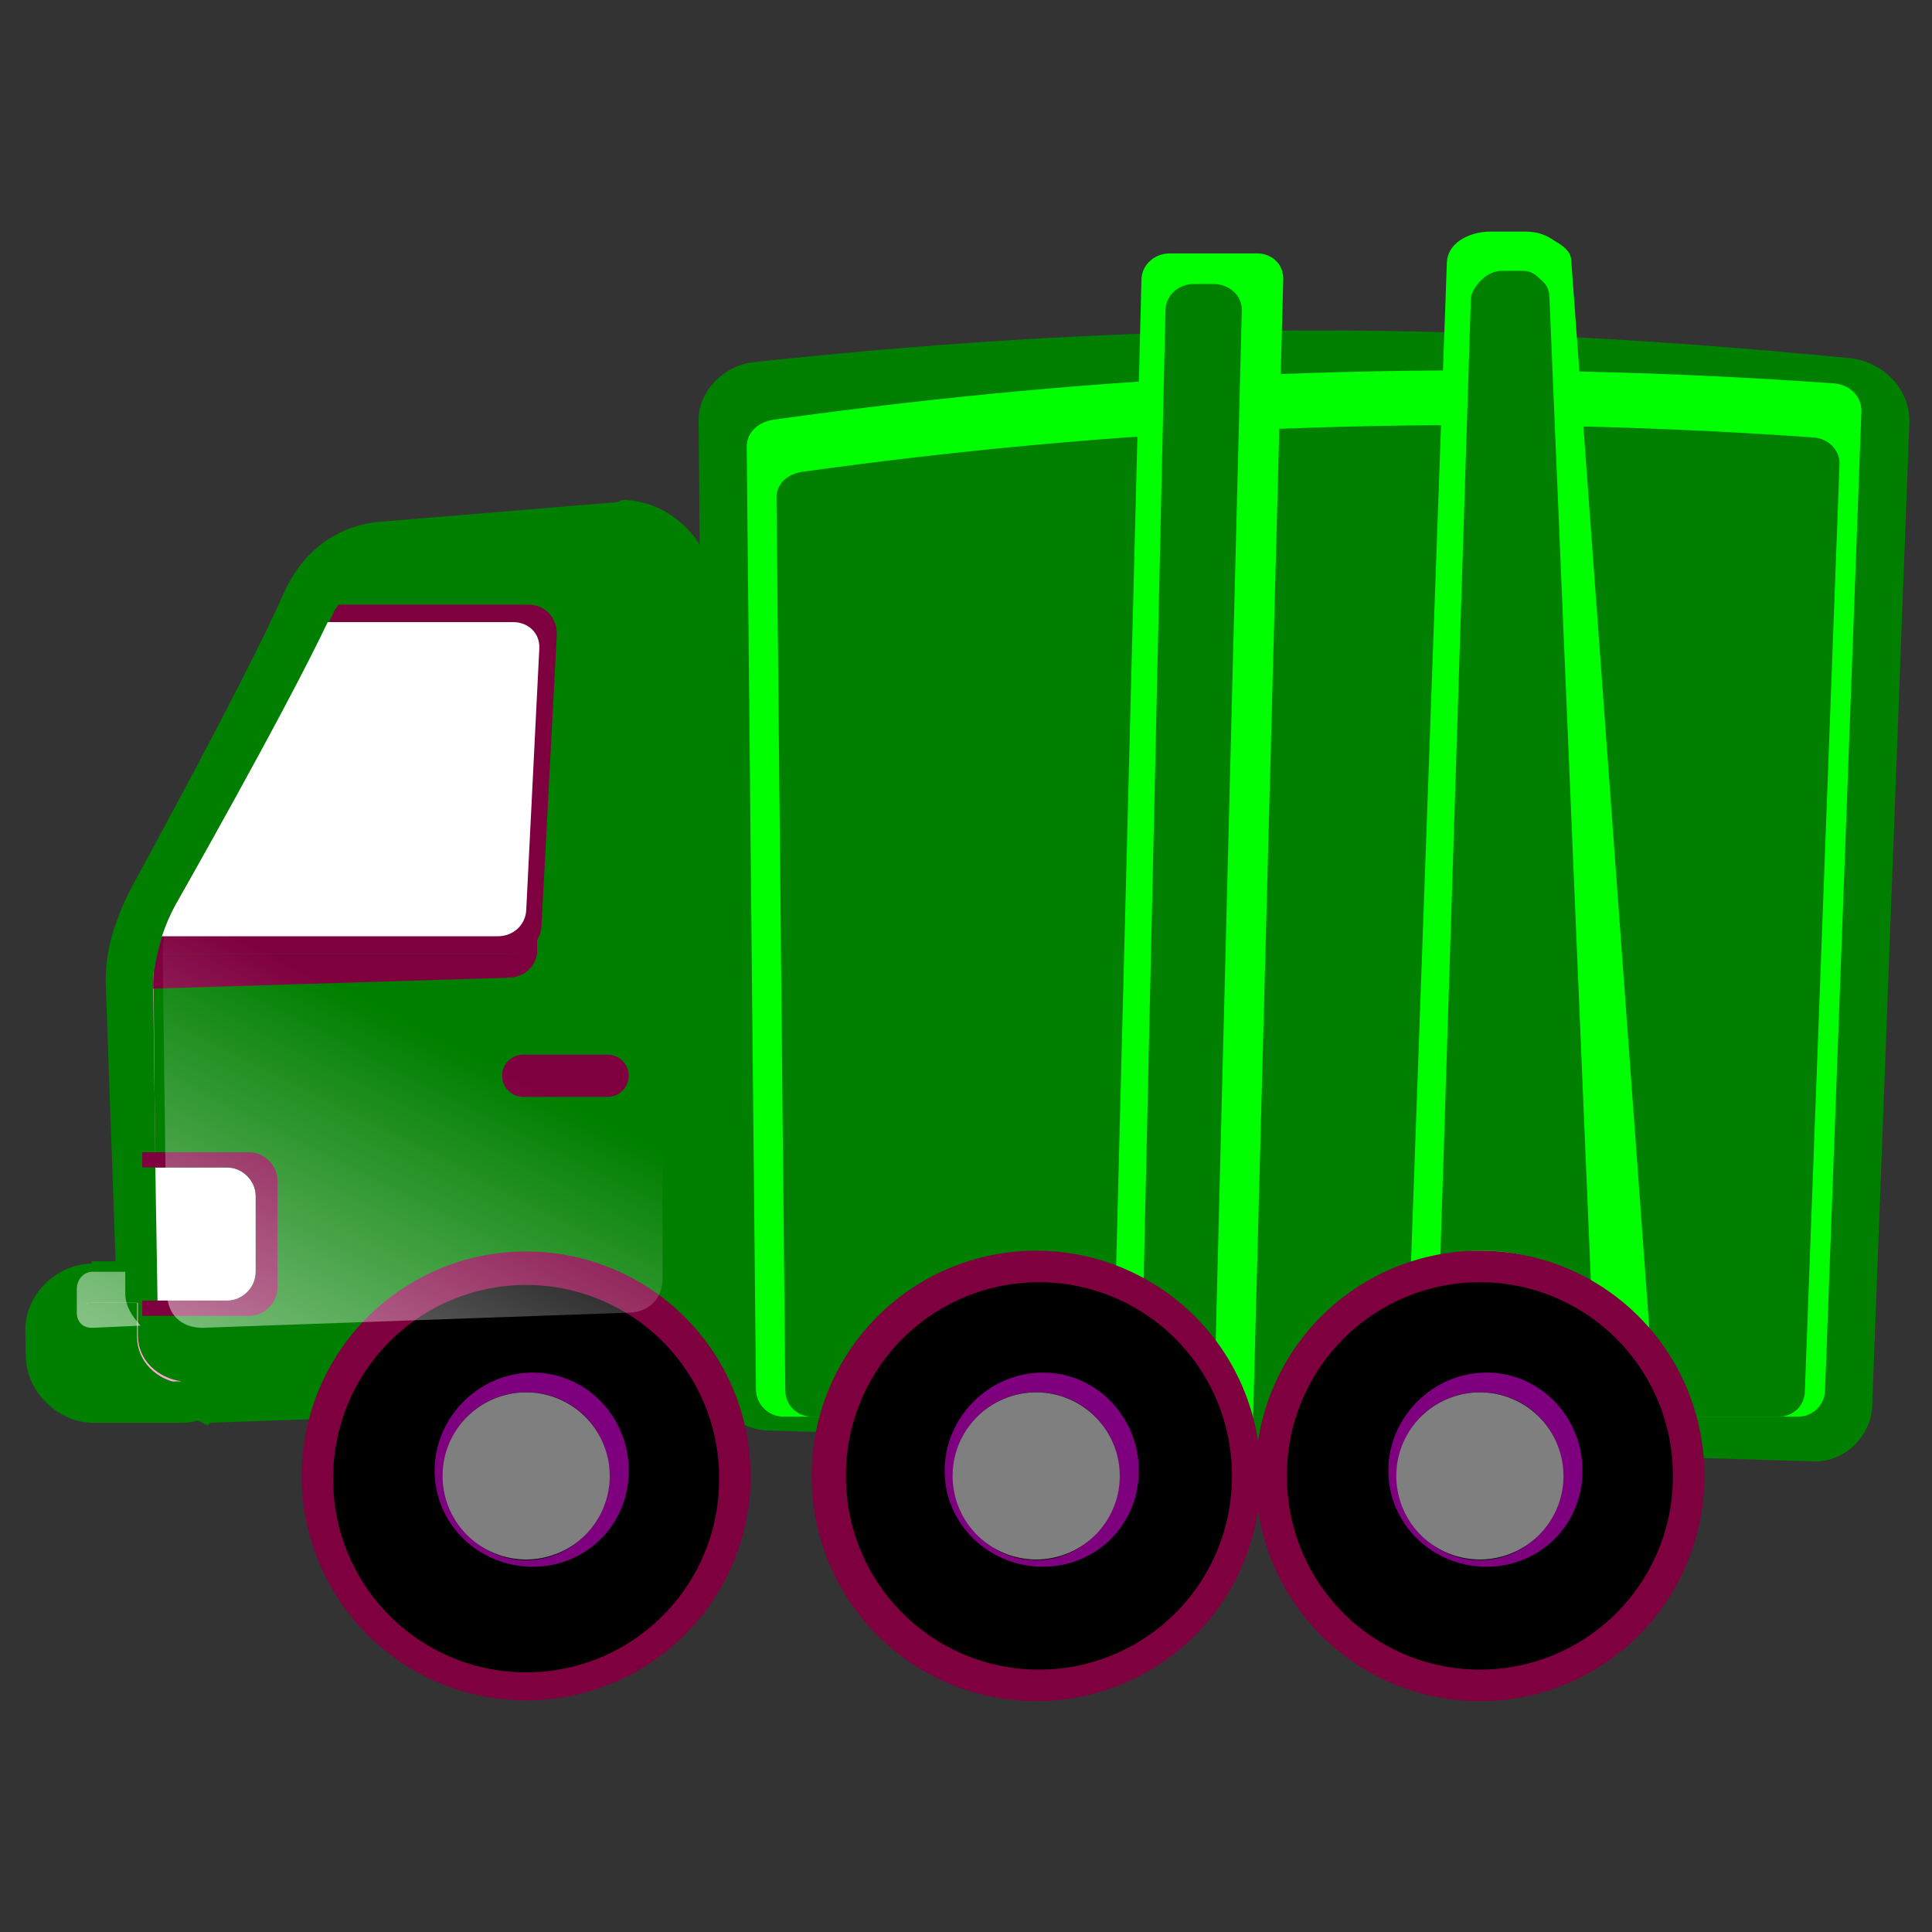 <?xml version="1.0" encoding="UTF-8"?>
<svg width="708.661" height="708.661" xmlns="http://www.w3.org/2000/svg" xmlns:svg="http://www.w3.org/2000/svg" xmlns:xlink="http://www.w3.org/1999/xlink">
 <rect width="100%" height="100%" fill="#333333" stroke="none"/>
 <defs>
  <linearGradient id="linearGradient899">
   <stop id="stop900" offset="0" stop-opacity="0" stop-color="#ffffff"/>
   <stop id="stop901" offset="1" stop-color="#ffffff"/>
  </linearGradient>
  <linearGradient xlink:href="#linearGradient899" id="linearGradient2313" x1="0.063" y1="0.419" x2="-0.324" y2="1.426"/>
  <linearGradient xlink:href="#linearGradient899" id="linearGradient2315" x1="0.054" y1="Infinity" x2="-0.287" y2="-Infinity"/>
  <linearGradient xlink:href="#linearGradient899" id="linearGradient2317" x1="0.054" y1="Infinity" x2="-0.287" y2="-Infinity"/>
  <linearGradient xlink:href="#linearGradient899" id="linearGradient2319" x1="0.054" y1="Infinity" x2="-0.287" y2="-Infinity"/>
 </defs>
 <g>
  <title>Layer 1</title>
  <g transform="matrix(-0.135,-0.603,0.713,0,115.932,861.165) " id="g4084"/>
  <g transform="matrix(-0.135,-0.603,0.713,0,-474.532,-459.553) " id="g8602"/>
  <path id="path8064" d="m467.5,121.267c-66.869,0.62 -130.531,5.055 -191.254,11.595c-10.242,1.103 -20.113,10.209 -20.006,21.345l3.201,347.918c0.115,11.899 10.122,22.233 22.406,22.595l383.308,11.302c12.01,0.354 21.297,-9.712 21.606,-20.514c0.007,-0.247 0.002,-0.536 0,-0.784l13.604,-359.956c0.009,-0.26 0.009,-0.522 0,-0.783c-0.115,-11.924 -10.396,-21.462 -21.606,-22.572c-74.538,-7.391 -144.379,-10.766 -211.26,-10.146z" stroke-miterlimit="4" stroke-linejoin="round" stroke-linecap="round" stroke-width="0.8" fill="#007f00"/>
  <path d="m283.831,153.942c117.414,-16.455 244.703,-23.571 388.827,-13.315c5.54,0.395 10.068,4.474 10.12,10.032l-13.333,358.937c0.052,5.558 -4.376,10.032 -9.93,10.032l-372.107,0c-5.554,0 -10.067,-4.474 -10.12,-10.032l-3.387,-345.623c-0.052,-5.557 4.431,-9.26 9.931,-10.031z" id="rect8030" stroke-miterlimit="4" stroke-linejoin="round" stroke-linecap="round" stroke-width="0.8" fill="#00ff00"/>
  <path id="path7978" d="m228.146,183.377c-0.545,0.234 -1.074,0.502 -1.585,0.8l-87.082,7.202c-17.334,1.447 -29.316,12.353 -35.49,26.407c-13.466,30.655 -55.502,107.23 -55.502,107.23c-5.337,10.308 -10.136,22.55 -9.693,36.01l3.604,101.629l-8.802,0c-0.002,0.266 0.003,0.534 0.016,0.8c-13.698,0.364 -24.569,12.054 -24.318,24.807l0.189,9.603c0.252,12.754 12.098,24.357 25.281,24.007l32.809,0c1.634,0 3.25,-0.27 4.785,-0.8c1.508,0.22 2.478,1.6 4.033,1.6c0.271,-0.256 0.534,-0.524 0.785,-0.8l158.334,-5.602c17.599,0 31.725,-14.411 31.378,-32.009l-5.284,-268.076c-0.347,-17.599 -15.858,-32.809 -33.456,-32.809z" stroke-miterlimit="4" stroke-linejoin="round" stroke-linecap="round" stroke-width="0.8" fill="#007f00"/>
  <path d="m233.834,198.581l-87.225,7.202c-9.912,0.826 -19.785,9.207 -24.007,18.405c-14.99,32.659 -58.416,108.03 -58.416,108.03c-4.7,8.745 -8.134,18.905 -8.002,28.808l1.6,128.836c0,9.881 7.724,17.605 17.605,17.605l158.445,-5.602c9.881,0 17.605,-7.725 17.605,-17.605l0,-268.076c0,-9.881 -7.724,-17.605 -17.605,-17.605zm-200.056,279.279c-5.552,0.148 -9.603,4.845 -9.603,10.403l0,9.603c0,5.558 4.051,9.75 9.603,9.603l32.809,-0.8c-8.698,-1.201 -16.005,-7.767 -16.005,-16.805l0,-12.003l-16.805,0z" id="rect7967" stroke-miterlimit="4" stroke-linejoin="round" stroke-linecap="round" stroke-width="0.8" fill="#ffaad4"/>
  <path transform="rotate(0.195 138.19,350.758) " id="path3666" d="m234.473,193.035l-87.457,7.354c-9.939,0.844 -19.838,9.403 -24.071,18.796c-15.029,33.352 -58.571,110.323 -58.571,110.323c-4.713,8.931 -8.156,19.306 -8.024,29.419l1.605,131.571c0,10.09 7.745,17.979 17.652,17.978l158.867,-5.72c9.907,0 17.652,-7.889 17.652,-17.978l0,-273.765c0,-10.091 -7.745,-17.978 -17.652,-17.978zm-200.59,285.205c-5.567,0.151 -9.628,4.948 -9.628,10.624l0,9.807c0,5.676 4.062,9.957 9.628,9.806l32.897,-0.818c-8.721,-1.226 -16.047,-7.931 -16.047,-17.161l0,-12.258l-16.85,0z" stroke-miterlimit="4" stroke-linejoin="round" stroke-linecap="round" stroke-width="0.8" fill="#007f00"/>
  <path d="m56.984,428.246l0.8,48.814l25.607,0c5.554,0 10.403,-4.845 10.403,-10.403l0,-28.008c0,-5.558 -4.849,-10.403 -10.403,-10.403l-26.407,0z" id="rect7980" stroke-miterlimit="4" stroke-linejoin="round" stroke-linecap="round" stroke-width="0.8" fill="#ffffff"/>
  <path d="m124.203,221.788c-0.502,0.857 -1.197,1.522 -1.6,2.401c-14.99,32.659 -58.416,108.03 -58.416,108.03c-2.972,5.531 -5.024,11.366 -6.402,17.605l129.637,0c6.198,0 10.905,-4.222 11.203,-10.403l5.602,-106.43c0.299,-6.181 -4.205,-11.203 -10.403,-11.203l-69.62,0l0,0z" id="rect7989" stroke-miterlimit="4" stroke-linejoin="round" stroke-linecap="round" stroke-width="0.8" fill="#7f003f"/>
  <path d="m120.202,228.19c-16.275,34.231 -56.016,104.029 -56.016,104.029c-1.947,3.622 -3.453,7.215 -4.801,11.203l123.235,0c5.554,0 10.136,-4.064 10.403,-9.603l4.801,-96.027c0.267,-5.538 -4.049,-9.603 -9.603,-9.603l-68.019,0l-0,0z" id="rect7987" stroke-miterlimit="4" stroke-linejoin="round" stroke-linecap="round" stroke-width="0.8" fill="#ffffff"/>
  <path d="m197.024,344.223c-2.073,3.416 -5.388,5.602 -9.603,5.602l-129.637,0c-0.801,3.627 -1.649,7.563 -1.6,11.203l0,1.6l130.437,-4.001c5.549,-0.134 10.136,-4.064 10.403,-9.603l0,-4.801z" id="rect7994" stroke-miterlimit="4" stroke-linejoin="round" stroke-linecap="round" stroke-width="0.8" fill="#7f003f"/>
  <path d="m191.91,386.86l30.942,0c4.286,0 7.735,3.45 7.735,7.735c0,4.286 -3.449,7.736 -7.735,7.736l-30.942,0c-4.285,0 -7.735,-3.45 -7.735,-7.736c0,-4.285 3.45,-7.735 7.735,-7.735z" id="rect7999" stroke-miterlimit="4" stroke-linejoin="round" stroke-linecap="round" stroke-width="0.8" fill="#7f003f"/>
  <path d="m52.183,422.645l0,5.602l31.209,0c5.554,0 10.403,4.845 10.403,10.403l0,28.008c0,5.558 -4.849,10.403 -10.403,10.403l-31.209,0l0,5.602l39.211,0c5.554,0 10.403,-4.844 10.403,-10.403l0,-39.211c0,-5.558 -4.849,-10.403 -10.403,-10.403l-39.211,0z" id="rect7982" stroke-miterlimit="4" stroke-linejoin="round" stroke-linecap="round" stroke-width="0.8" fill="#7f003f"/>
  <path id="path3661" d="m294.288,173.06c111.972,-15.593 233.361,-22.338 370.807,-12.618c5.283,0.374 9.6,4.239 9.651,9.507l-12.717,340.171c0.051,5.267 -4.173,9.507 -9.469,9.507l-354.861,0c-5.297,0 -9.601,-4.24 -9.651,-9.507l-3.23,-327.552c-0.051,-5.267 4.225,-8.777 9.47,-9.507z" stroke-miterlimit="4" stroke-linejoin="round" stroke-linecap="round" stroke-width="0.8" fill="#007f00"/>
  <path d="m429.089,92.952c-5.554,0 -10.25,4.056 -10.403,9.603l-9.603,374.506c24.516,11.127 41.612,35.355 41.612,64.018c0,8.369 -2.132,16.553 -4.801,24.007l2.401,0c5.554,0 10.251,-4.056 10.403,-9.603l12.003,-452.928c0.152,-5.547 -4.049,-9.603 -9.603,-9.603l-32.009,0z" id="rect8045" stroke-miterlimit="4" stroke-linejoin="round" stroke-linecap="round" stroke-width="0.8" fill="#00ff00"/>
  <path d="m437.891,104.155c-5.554,0 -10.269,4.05 -10.403,9.603l-8.002,356.1c10.464,5.78 19.354,13.637 26.407,23.207l9.603,-379.307c0.134,-5.552 -4.849,-9.603 -10.403,-9.603l-7.202,0z" id="rect8033" stroke-miterlimit="4" stroke-linejoin="round" stroke-linecap="round" stroke-width="0.8" fill="#007f00"/>
  <path d="m546.722,84.949c-4.405,0 -8.258,1.228 -11.203,3.201c-2.945,1.974 -4.693,4.978 -4.801,8.002l-13.604,379.307c8.012,-3.149 16.482,-4.801 25.607,-4.801c28.299,0 52.693,16.794 64.018,40.812l-30.409,-416.117c-0.236,-3.245 -2.967,-5.217 -6.402,-7.202c-2.804,-1.973 -5.999,-3.201 -10.403,-3.201l-12.804,0zm64.018,476.934c-2.895,9.533 -8.062,18.243 -14.404,25.607c8.81,0 15.644,-5.194 15.204,-11.203l-0.8,-14.404z" id="path8043" stroke-miterlimit="4" stroke-linejoin="round" stroke-linecap="round" stroke-width="0.8" fill="#00ff00"/>
  <path d="m550.723,99.354c-2.777,0 -5.329,1.389 -7.202,3.201c-1.873,1.811 -3.907,4.426 -4.001,7.202l-11.203,351.299c4.653,-0.817 9.518,-2.401 14.404,-2.401c14.771,0 28.821,4.383 40.811,11.203l-15.204,-360.902c-0.122,-2.979 -1.052,-4.58 -3.201,-6.402c-1.75,-1.811 -3.624,-3.201 -6.402,-3.201l-8.002,0z" id="rect8035" stroke-miterlimit="4" stroke-linejoin="round" stroke-linecap="round" stroke-width="0.8" fill="#007f00"/>
  <path d="m275.333,541.376a82.337,82.337 0 1 1 -164.674,0a82.337,82.337 0 1 1 164.674,0z" id="path7949" stroke-dashoffset="0" stroke-miterlimit="4" marker-end="none" marker-mid="none" marker-start="none" stroke-linejoin="round" stroke-linecap="round" stroke-width="0.846" fill-rule="nonzero" fill="#7f003f"/>
  <path id="path7065" d="m263.777,542.373a70.784,70.784 0 1 1 -141.567,0a70.784,70.784 0 1 1 141.567,0z" stroke-miterlimit="4" stroke-linejoin="round" stroke-linecap="round" stroke-width="0.8" fill="#000000"/>
  <path d="m195.423,503.467c-19.69,0 -36.01,16.32 -36.01,36.01c0,19.69 16.32,35.21 36.01,35.21c19.69,0 35.21,-15.52 35.21,-35.21c0,-19.69 -15.52,-36.01 -35.21,-36.01zm-2.401,7.202c16.921,0 30.409,13.487 30.409,30.409c0,16.921 -13.487,31.209 -30.409,31.209c-16.921,0 -30.409,-14.288 -30.409,-31.209c0,-16.921 13.487,-30.409 30.409,-30.409z" id="path7944" stroke-miterlimit="4" stroke-linejoin="round" stroke-linecap="round" stroke-width="0.8" fill="#7f007f"/>
  <path d="m223.646,541.371a30.654,30.654 0 1 1 -61.31,0a30.654,30.654 0 1 1 61.31,0z" id="path7942" stroke-miterlimit="4" stroke-linejoin="round" stroke-linecap="round" stroke-width="0.8" fill="#7f7f7f"/>
  <path id="path7951" d="m462.416,541.376a82.337,82.337 0 1 1 -164.673,0a82.337,82.337 0 1 1 164.673,0z" stroke-miterlimit="4" stroke-linejoin="round" stroke-linecap="round" stroke-width="0.8" fill="#7f003f"/>
  <path d="m451.864,541.373a70.784,70.784 0 1 1 -141.567,0a70.784,70.784 0 1 1 141.567,0z" id="path7953" stroke-miterlimit="4" stroke-linejoin="round" stroke-linecap="round" stroke-width="0.8" fill="#000000"/>
  <path id="path7955" d="m382.508,503.467c-19.691,0 -36.01,16.32 -36.01,36.01c0,19.69 16.319,35.21 36.01,35.21c19.69,0 35.21,-15.52 35.21,-35.21c0,-19.69 -15.52,-36.01 -35.21,-36.01zm-2.401,7.202c16.921,0 30.409,13.487 30.409,30.409c-0.001,16.921 -13.487,31.209 -30.409,31.209c-16.921,0 -30.409,-14.288 -30.409,-31.209c-0.001,-16.921 13.487,-30.409 30.409,-30.409z" stroke-miterlimit="4" stroke-linejoin="round" stroke-linecap="round" stroke-width="0.8" fill="#7f007f"/>
  <path id="path7957" d="m410.729,541.371a30.654,30.654 0 1 1 -61.309,0a30.654,30.654 0 1 1 61.309,0z" stroke-miterlimit="4" stroke-linejoin="round" stroke-linecap="round" stroke-width="0.8" fill="#7f7f7f"/>
  <path d="m625.163,541.376a82.337,82.337 0 1 1 -164.673,0a82.337,82.337 0 1 1 164.673,0z" id="path7959" stroke-dashoffset="0" stroke-miterlimit="4" marker-end="none" marker-mid="none" marker-start="none" stroke-linejoin="round" stroke-linecap="round" stroke-width="0.846" fill-rule="nonzero" fill="#7f003f"/>
  <path id="path7961" d="m613.611,541.373a70.784,70.784 0 1 1 -141.567,0a70.784,70.784 0 1 1 141.567,0z" stroke-miterlimit="4" stroke-linejoin="round" stroke-linecap="round" stroke-width="0.8" fill="#000000"/>
  <path d="m545.255,503.467c-19.69,0 -36.009,16.32 -36.01,36.01c0,19.69 16.32,35.21 36.01,35.21c19.691,0 35.211,-15.52 35.21,-35.21c0,-19.69 -15.52,-36.01 -35.21,-36.01zm-2.401,7.202c16.922,0 30.409,13.487 30.409,30.409c0,16.921 -13.487,31.209 -30.409,31.209c-16.92,0 -30.409,-14.288 -30.409,-31.209c0,-16.921 13.487,-30.409 30.409,-30.409z" id="path7963" stroke-miterlimit="4" stroke-linejoin="round" stroke-linecap="round" stroke-width="0.8" fill="#7f007f"/>
  <path d="m573.476,541.371a30.654,30.654 0 1 1 -61.309,0a30.654,30.654 0 1 1 61.309,0z" id="path7965" stroke-miterlimit="4" stroke-linejoin="round" stroke-linecap="round" stroke-width="0.8" fill="#7f7f7f"/>
  <path d="m281.479,645.472" id="path3670" stroke-miterlimit="4" stroke-linejoin="round" stroke-linecap="round" stroke-width="0.8" fill="url(#linearGradient2315)"/>
  <path id="path3674" d="m471.749,723.472a62.153,62.153 0 1 1 -124.306,0a62.153,62.153 0 1 1 124.306,0z" stroke-miterlimit="4" stroke-linejoin="round" stroke-linecap="round" stroke-width="0.8" fill="url(#linearGradient2317)"/>
  <path d="m688.382,645.472a62.153,62.153 0 1 1 -124.306,0a62.153,62.153 0 1 1 124.306,0z" id="path3678" stroke-miterlimit="4" stroke-linejoin="round" stroke-linecap="round" stroke-width="0.8" fill="url(#linearGradient2319)" transform="rotate(121.539 626.228,645.472) "/>
  <path id="path3686" d="m230.112,199.185l-85.621,7.117c-7.898,0.643 -16.617,7.419 -20.194,15.025c-14.945,31.784 -57.35,103.597 -57.35,103.597c-4.418,8.024 -7.386,17.555 -7.27,26.097l1.615,123.368c0,7.621 5.114,12.653 12.924,12.653l155.895,-5.536c7.81,0 12.924,-5.034 12.924,-12.653l0,-257.017c0,-7.621 -5.114,-12.653 -12.924,-12.653zm-196.282,267.297c-3.24,0.084 -5.654,2.918 -5.654,6.326l0,8.699c0,3.407 2.28,5.623 5.654,5.536l17.77,-0.791c-2.949,-3.209 -5.654,-7.068 -5.654,-11.862l0,-7.908l-12.116,0z" stroke-miterlimit="4" stroke-linejoin="round" stroke-linecap="round" stroke-width="0.8" fill="url(#linearGradient2313)"/>
 </g>
</svg>